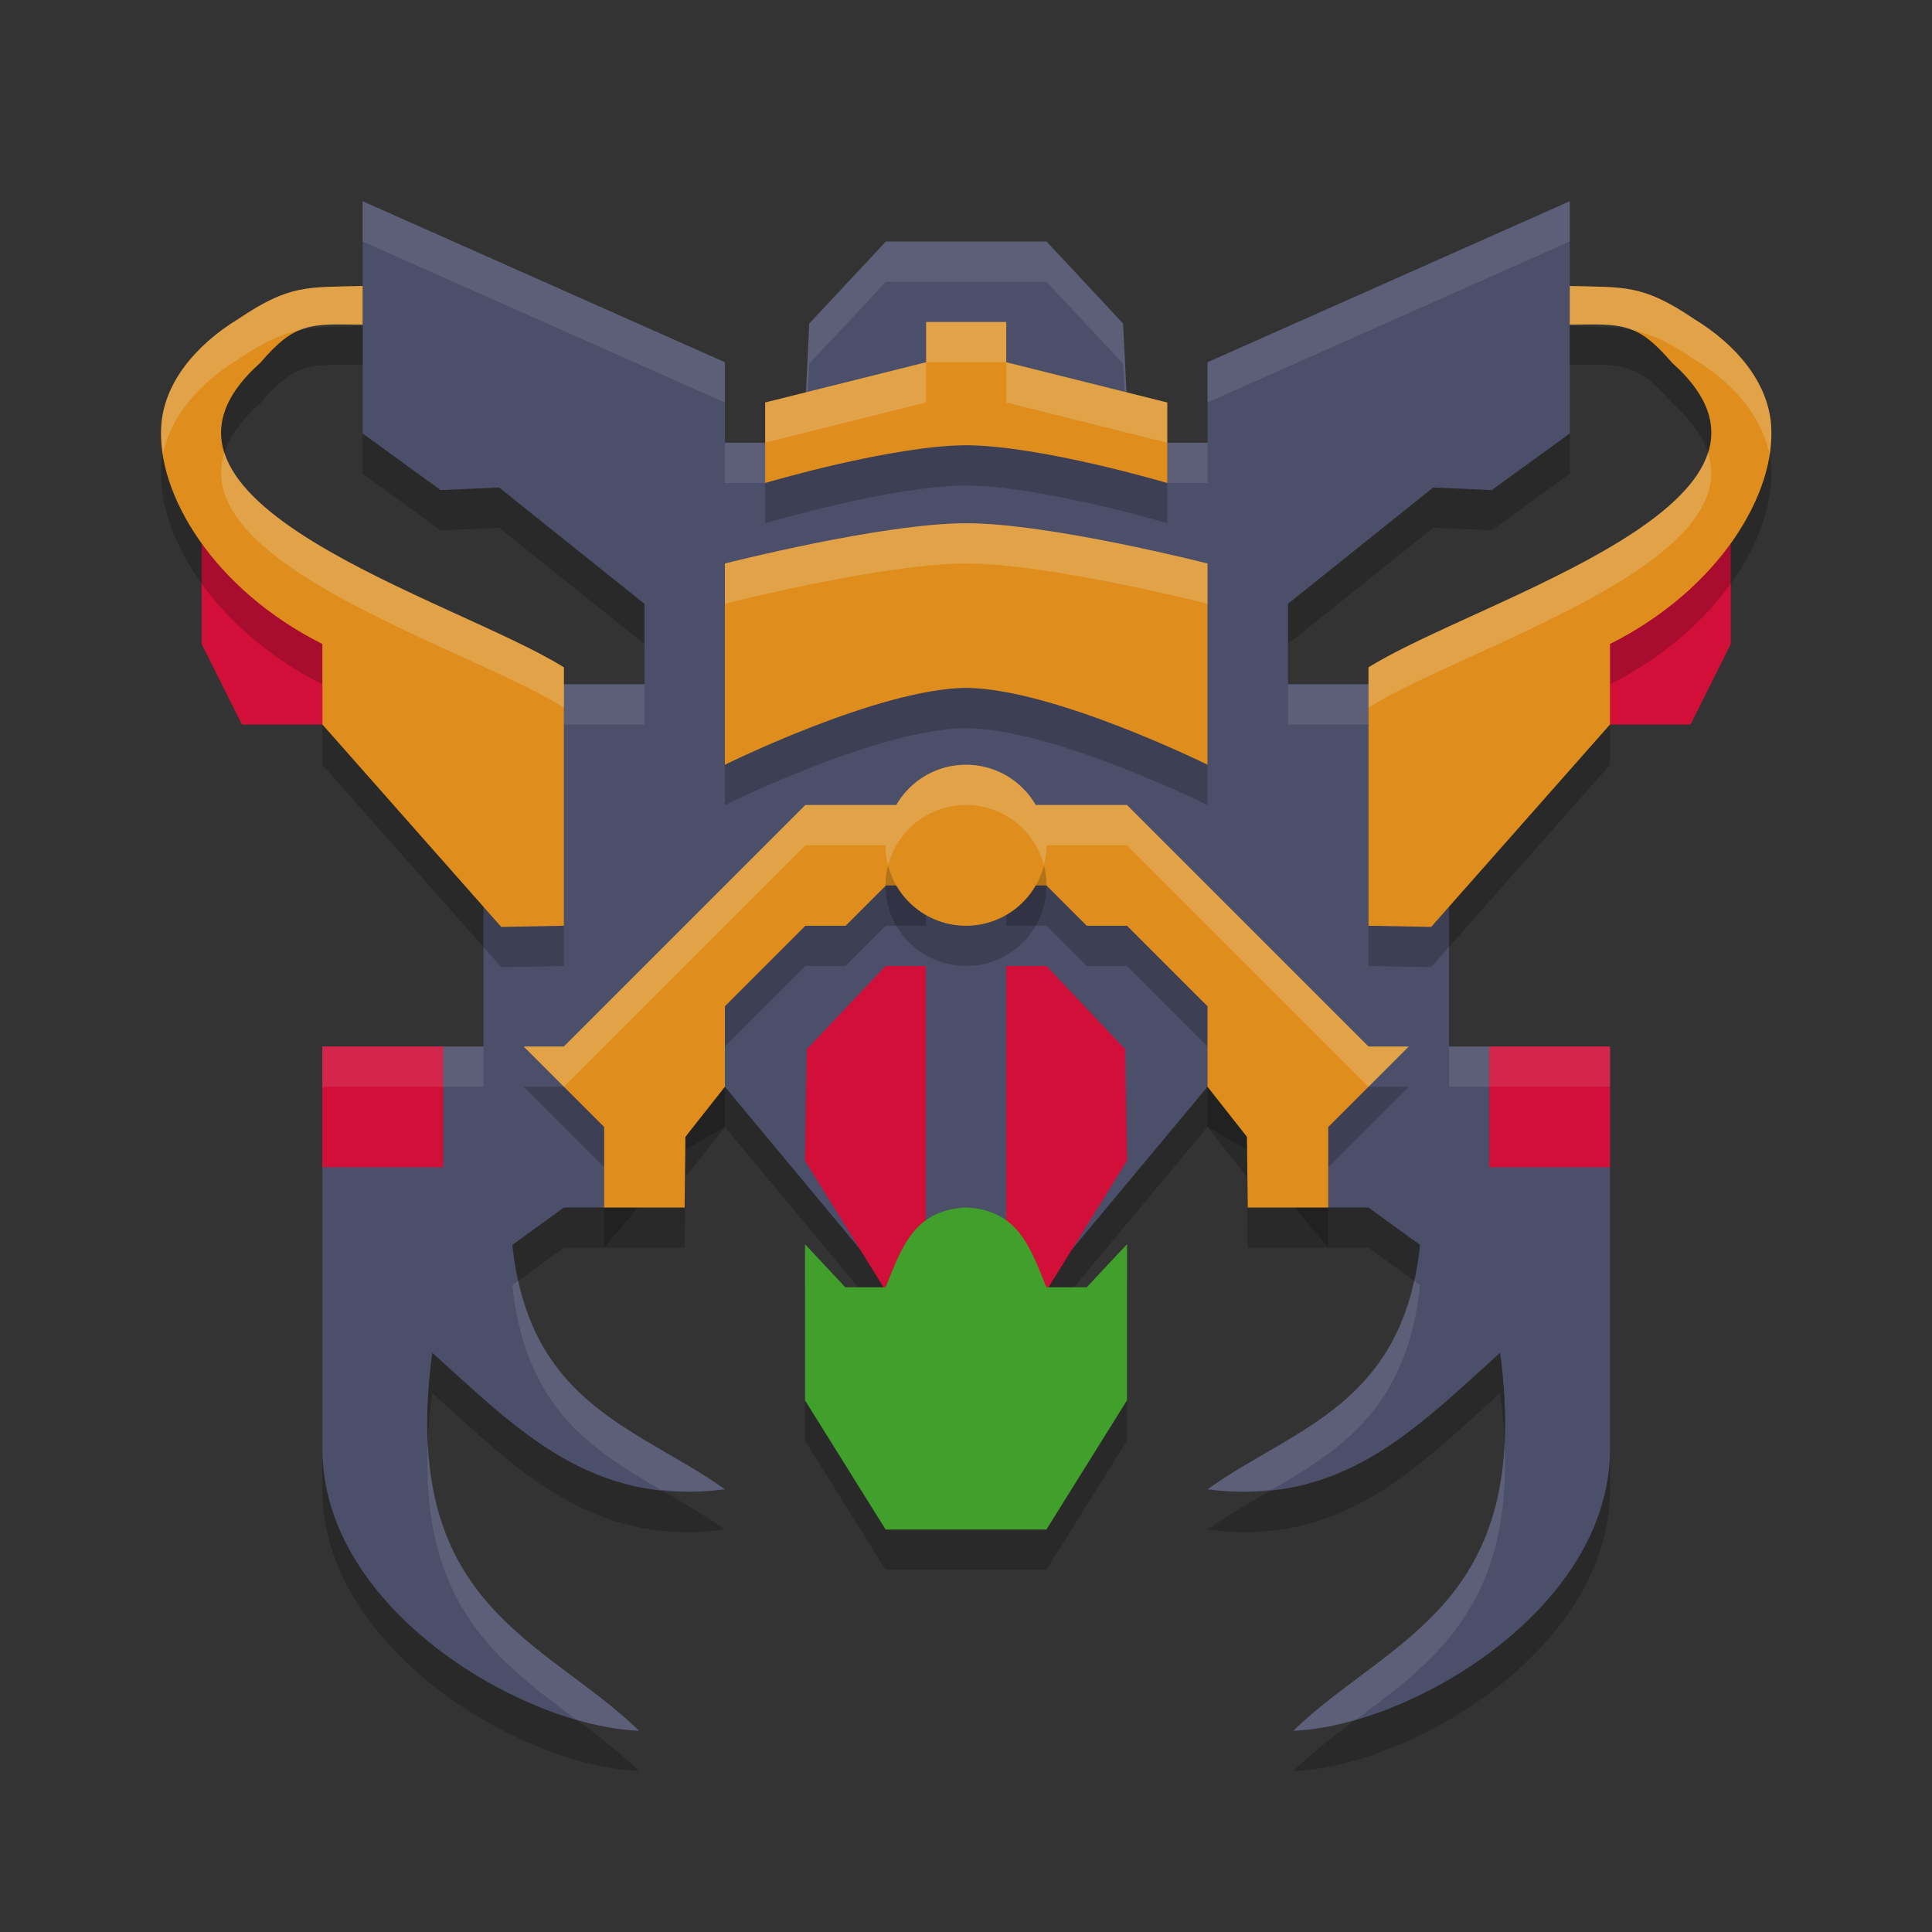 <svg xmlns="http://www.w3.org/2000/svg" width="48" height="48" version="1">
 <rect width="100%" height="100%" fill="#333333" stroke="none"/>
 <path style="fill:#d20f39" d="m 5.01,13 3,2 1,3 h -3 l -1,-2 z"/>
 <path style="opacity:0.2" d="m 23.995,31 c -1.321,0.066 -1.603,1.043 -1.993,1.982 H 21.001 L 20,31.912 v 3.879 L 22.002,39 h 1.993 0.01 1.993 l 2.002,-3.209 v -3.879 L 26.999,32.982 h -1.001 c -0.39,-0.939 -0.672,-1.916 -1.993,-1.982 -0.004,-1.77e-4 -0.006,1.7e-4 -0.01,0 z"/>
 <path style="opacity:0.2" d="m 9.01,6 v 5.77 l 1.938,1.406 1.453,-0.064 L 16.01,16 v 2 h -4 v 9 H 8.01 v 10 c 0,4 5,6.9 7.869,7 -2.401,-2.319 -5.983,-3.089 -5.139,-9.391 2.088,1.878 3.94,3.84 7.27,3.391 -2.158,-1.533 -4.861,-2.075 -5.281,-6.07 L 14.01,31 h 1 L 17.059,28.543 18.01,28 23,34 h 2 l 5,-6 0.951,0.543 L 33,31 h 1 l 1.281,0.93 C 34.861,35.925 32.158,36.467 30,38 33.33,38.449 35.181,36.488 37.27,34.609 38.113,40.911 34.532,41.681 32.131,44 35,43.9 40,41 40,37 V 27 H 36 V 18 H 32 V 16 L 35.609,13.111 37.062,13.176 39,11.77 V 6 l -9,4 v 2 H 29 L 28,11 27.904,9.039 26,7 H 24.01 24 22.01 L 20.105,9.039 20.01,11 l -1,1 h -1 v -2 z"/>
 <path style="fill:#4c4f69" d="m 9.01,5 v 5.77 l 1.938,1.406 1.453,-0.064 L 16.01,15 v 2 h -4 v 9 H 8.01 v 10 c 0,4 5,6.9 7.869,7 -2.401,-2.319 -5.983,-3.089 -5.139,-9.391 2.088,1.878 3.94,3.84 7.27,3.391 -2.158,-1.533 -4.861,-2.075 -5.281,-6.07 L 14.01,30 h 1 L 17.059,27.543 18.01,27 23,33 h 2 l 5,-6 0.951,0.543 L 33,30 h 1 l 1.281,0.93 C 34.861,34.925 32.158,35.467 30,37 33.33,37.449 35.181,35.488 37.27,33.609 38.113,39.911 34.532,40.681 32.131,43 35,42.9 40,40 40,36 V 26 H 36 V 17 H 32 V 15 L 35.609,12.111 37.062,12.176 39,10.77 V 5 l -9,4 v 2 H 29 L 28,10 27.904,8.039 26,6 H 24.01 24 22.01 L 20.105,8.039 20.01,10 l -1,1 h -1 V 9 Z"/>
 <rect style="fill:#d20f39" width="3" height="3" x="8.01" y="26"/>
 <rect style="fill:#d20f39" width="3" height="3" x="-40" y="26" transform="scale(-1,1)"/>
 <path style="fill:#eff1f5;opacity:0.1" d="M 9.01 5 L 9.01 6 L 18.01 10 L 18.01 9 L 9.01 5 z M 39 5 L 30 9 L 30 10 L 39 6 L 39 5 z M 22.01 6 L 20.105 8.039 L 20.01 10 L 19.01 11 L 18.01 11 L 18.01 12 L 19.01 12 L 20.01 11 L 20.105 9.039 L 22.01 7 L 24 7 L 24.01 7 L 26 7 L 27.904 9.039 L 28 11 L 29 12 L 30 12 L 30 11 L 29 11 L 28 10 L 27.904 8.039 L 26 6 L 24.01 6 L 24 6 L 22.01 6 z M 12.01 17 L 12.01 18 L 16.01 18 L 16.01 17 L 12.01 17 z M 32 17 L 32 18 L 36 18 L 36 17 L 32 17 z M 8.01 26 L 8.01 27 L 12.01 27 L 12.01 26 L 8.01 26 z M 36 26 L 36 27 L 40 27 L 40 26 L 36 26 z M 12.879 31.82 L 12.729 31.93 C 13.048 34.966 14.686 36.008 16.4 37.006 C 16.902 37.062 17.427 37.079 18.01 37 C 16.025 35.59 13.586 35.011 12.879 31.82 z M 35.131 31.82 C 34.424 35.011 31.985 35.59 30 37 C 30.583 37.079 31.108 37.062 31.609 37.006 C 33.324 36.008 34.962 34.966 35.281 31.93 L 35.131 31.82 z M 10.631 35.85 C 10.448 39.893 12.392 41.283 14.318 42.725 C 14.874 42.885 15.407 42.984 15.879 43 C 13.799 40.991 10.838 40.138 10.631 35.85 z M 37.379 35.85 C 37.172 40.138 34.211 40.991 32.131 43 C 32.603 42.984 33.136 42.885 33.691 42.725 C 35.618 41.283 37.562 39.893 37.379 35.85 z"/>
 <path style="fill:#d20f39" d="m 43,13 -3,2 -1,3 h 3 l 1,-2 z"/>
 <path style="opacity:0.2" d="M 9.01,8.105 C 7.645,8.144 7.208,8.055 5.922,8.924 4.842,9.583 4.096,10.513 4.01,11.533 c -0.146,1.729 1.302,4.113 4,5.467 v 2 L 12.453,24.029 14.01,24 V 17.58 C 11.277,15.875 2.597,13.457 6.473,10.008 7.35,8.98 7.737,9.053 9.01,9.066 Z M 39,8.105 V 9.066 C 40.273,9.053 40.659,8.98 41.537,10.008 45.413,13.457 36.733,15.875 34,17.58 V 24 L 35.557,24.029 40,19 v -2 c 2.698,-1.354 4.146,-3.737 4,-5.467 C 43.914,10.513 43.168,9.583 42.088,8.924 40.801,8.055 40.365,8.144 39,8.105 Z M 23.01,9 v 1 l -4,1 v 2 c 0,0 3.122,-0.927 4.99,-0.938 0.003,1.2e-5 0.007,-1.7e-5 0.01,0 C 25.878,12.073 29,13 29,13 V 11 L 25,10 V 9 H 24.01 24 Z M 24,14 c -2.073,5.68e-4 -5.99,1 -5.99,1 v 5 c 0,0 3.809,-1.888 5.99,-1.91 0.003,2.3e-5 0.007,-3.1e-5 0.01,0 C 26.191,18.112 30,20 30,20 v -5 c 0,0 -3.918,-0.999 -5.99,-1 -0.003,-10e-7 -0.007,-3e-6 -0.01,0 z m -3.99,7 -6,6 h -1 l 2,2 v 2 h 2 L 17.029,29.244 18.01,28 v -2 l 2,-2 h 1 l 1,-1 h 1 l -0.059,-2 z m 5.049,0 -0.059,2 h 1 l 1,1 h 1 l 2,2 v 2 L 30.98,29.244 31,31 h 2 v -2 l 2,-2 h -1 l -6,-6 z"/>
 <path style="fill:#df8e1d" d="M 9.01 7.105 C 7.645 7.144 7.208 7.055 5.922 7.924 C 4.842 8.583 4.096 9.513 4.01 10.533 C 3.864 12.263 5.312 14.646 8.01 16 L 8.01 18 L 12.453 23.029 L 14.01 23 L 14.01 16.58 C 11.277 14.875 2.597 12.457 6.473 9.008 C 7.35 7.98 7.737 8.053 9.01 8.066 L 9.01 7.105 z M 39 7.105 L 39 8.066 C 40.273 8.053 40.659 7.98 41.537 9.008 C 45.413 12.457 36.733 14.875 34 16.58 L 34 23 L 35.557 23.029 L 40 18 L 40 16 C 42.698 14.646 44.146 12.263 44 10.533 C 43.914 9.513 43.168 8.583 42.088 7.924 C 40.801 7.055 40.365 7.144 39 7.105 z M 23.01 8 L 23.01 9 L 19.01 10 L 19.01 12 C 19.01 12 22.132 11.073 24 11.062 C 24.003 11.063 24.007 11.062 24.01 11.062 C 25.878 11.073 29 12 29 12 L 29 10 L 25 9 L 25 8 L 24.01 8 L 24 8 L 23.01 8 z M 24 13 C 21.927 13.001 18.01 14 18.01 14 L 18.01 19 C 18.01 19 21.819 17.112 24 17.09 C 24.003 17.09 24.007 17.09 24.01 17.09 C 26.191 17.112 30 19 30 19 L 30 14 C 30 14 26.082 13.001 24.01 13 C 24.007 13 24.003 13 24 13 z M 20.01 20 L 14.01 26 L 13.01 26 L 15.01 28 L 15.01 30 L 17.01 30 L 17.029 28.244 L 18.01 27 L 18.01 25 L 20.01 23 L 21.01 23 L 22.01 22 L 23.01 22 L 22.951 20 L 20.01 20 z M 25.059 20 L 25 22 L 26 22 L 27 23 L 28 23 L 30 25 L 30 27 L 30.98 28.244 L 31 30 L 33 30 L 33 28 L 35 26 L 34 26 L 28 20 L 25.059 20 z"/>
 <path style="fill:#eff1f5;opacity:0.2" d="M 9.01 7.105 C 7.645 7.144 7.208 7.055 5.922 7.924 C 4.842 8.583 4.096 9.513 4.01 10.533 C 3.989 10.775 4.008 11.032 4.049 11.295 C 4.222 10.37 4.927 9.531 5.922 8.924 C 6.576 8.482 7.011 8.29 7.459 8.201 C 7.86 8.039 8.293 8.059 9.01 8.066 L 9.01 7.105 z M 39 7.105 L 39 8.066 C 39.717 8.059 40.15 8.039 40.551 8.201 C 40.999 8.29 41.434 8.482 42.088 8.924 C 43.083 9.531 43.788 10.37 43.961 11.295 C 44.002 11.032 44.02 10.775 44 10.533 C 43.914 9.513 43.168 8.583 42.088 7.924 C 40.801 7.055 40.365 7.144 39 7.105 z M 23.01 8 L 23.01 9 L 24 9 L 24.01 9 L 25 9 L 25 8 L 24.01 8 L 24 8 L 23.01 8 z M 25 9 L 25 10 L 29 11 L 29 10 L 25 9 z M 23.01 9 L 19.01 10 L 19.01 11 L 23.01 10 L 23.01 9 z M 5.576 11.244 C 4.659 14.046 11.616 16.086 14.01 17.58 L 14.01 16.58 C 11.911 15.27 6.307 13.539 5.576 11.244 z M 42.434 11.244 C 41.703 13.539 36.099 15.27 34 16.58 L 34 17.58 C 36.394 16.086 43.35 14.046 42.434 11.244 z M 24 13 C 21.927 13.001 18.01 14 18.01 14 L 18.01 15 C 18.01 15 21.927 14.001 24 14 C 24.003 14 24.007 14 24.01 14 C 26.082 14.001 30 15 30 15 L 30 14 C 30 14 26.082 13.001 24.01 13 C 24.007 13 24.003 13 24 13 z M 20.01 20 L 14.01 26 L 13.01 26 L 14.01 27 L 20.01 21 L 22.951 21 L 22.98 22 L 23.01 22 L 22.951 20 L 20.01 20 z M 25.059 20 L 25 22 L 25.029 22 L 25.059 21 L 28 21 L 34 27 L 35 26 L 34 26 L 28 20 L 25.059 20 z"/>
 <path style="fill:#d20f39" d="M 22.002 24 L 20.045 26.068 L 20 28.838 L 22.564 32.969 L 23.994 33 L 24.006 33 L 25.436 32.969 L 28 28.838 L 27.955 26.068 L 25.998 24 L 25 24 L 25 31 L 23 31 L 23 24 L 22.002 24 z"/>
 <path style="fill:#40a02b" d="m 23.995,30 c -1.321,0.066 -1.603,1.043 -1.993,1.982 H 21.001 L 20,30.912 v 3.879 L 22.002,38 h 1.993 0.01 1.993 l 2.002,-3.209 v -3.879 L 26.999,31.982 h -1.001 c -0.39,-0.939 -0.672,-1.916 -1.993,-1.982 -0.004,-1.77e-4 -0.006,1.7e-4 -0.01,0 z"/>
 <circle style="opacity:0.2" cx="24" cy="22" r="2"/>
 <circle style="fill:#df8e1d" cx="24" cy="21" r="2"/>
 <path style="opacity:0.2;fill:#eff1f5" d="M 24 19 A 2 2 0 0 0 22 21 A 2 2 0 0 0 22.064 21.504 A 2 2 0 0 1 24 20 A 2 2 0 0 1 25.936 21.496 A 2 2 0 0 0 26 21 A 2 2 0 0 0 24 19 z"/>
</svg>
